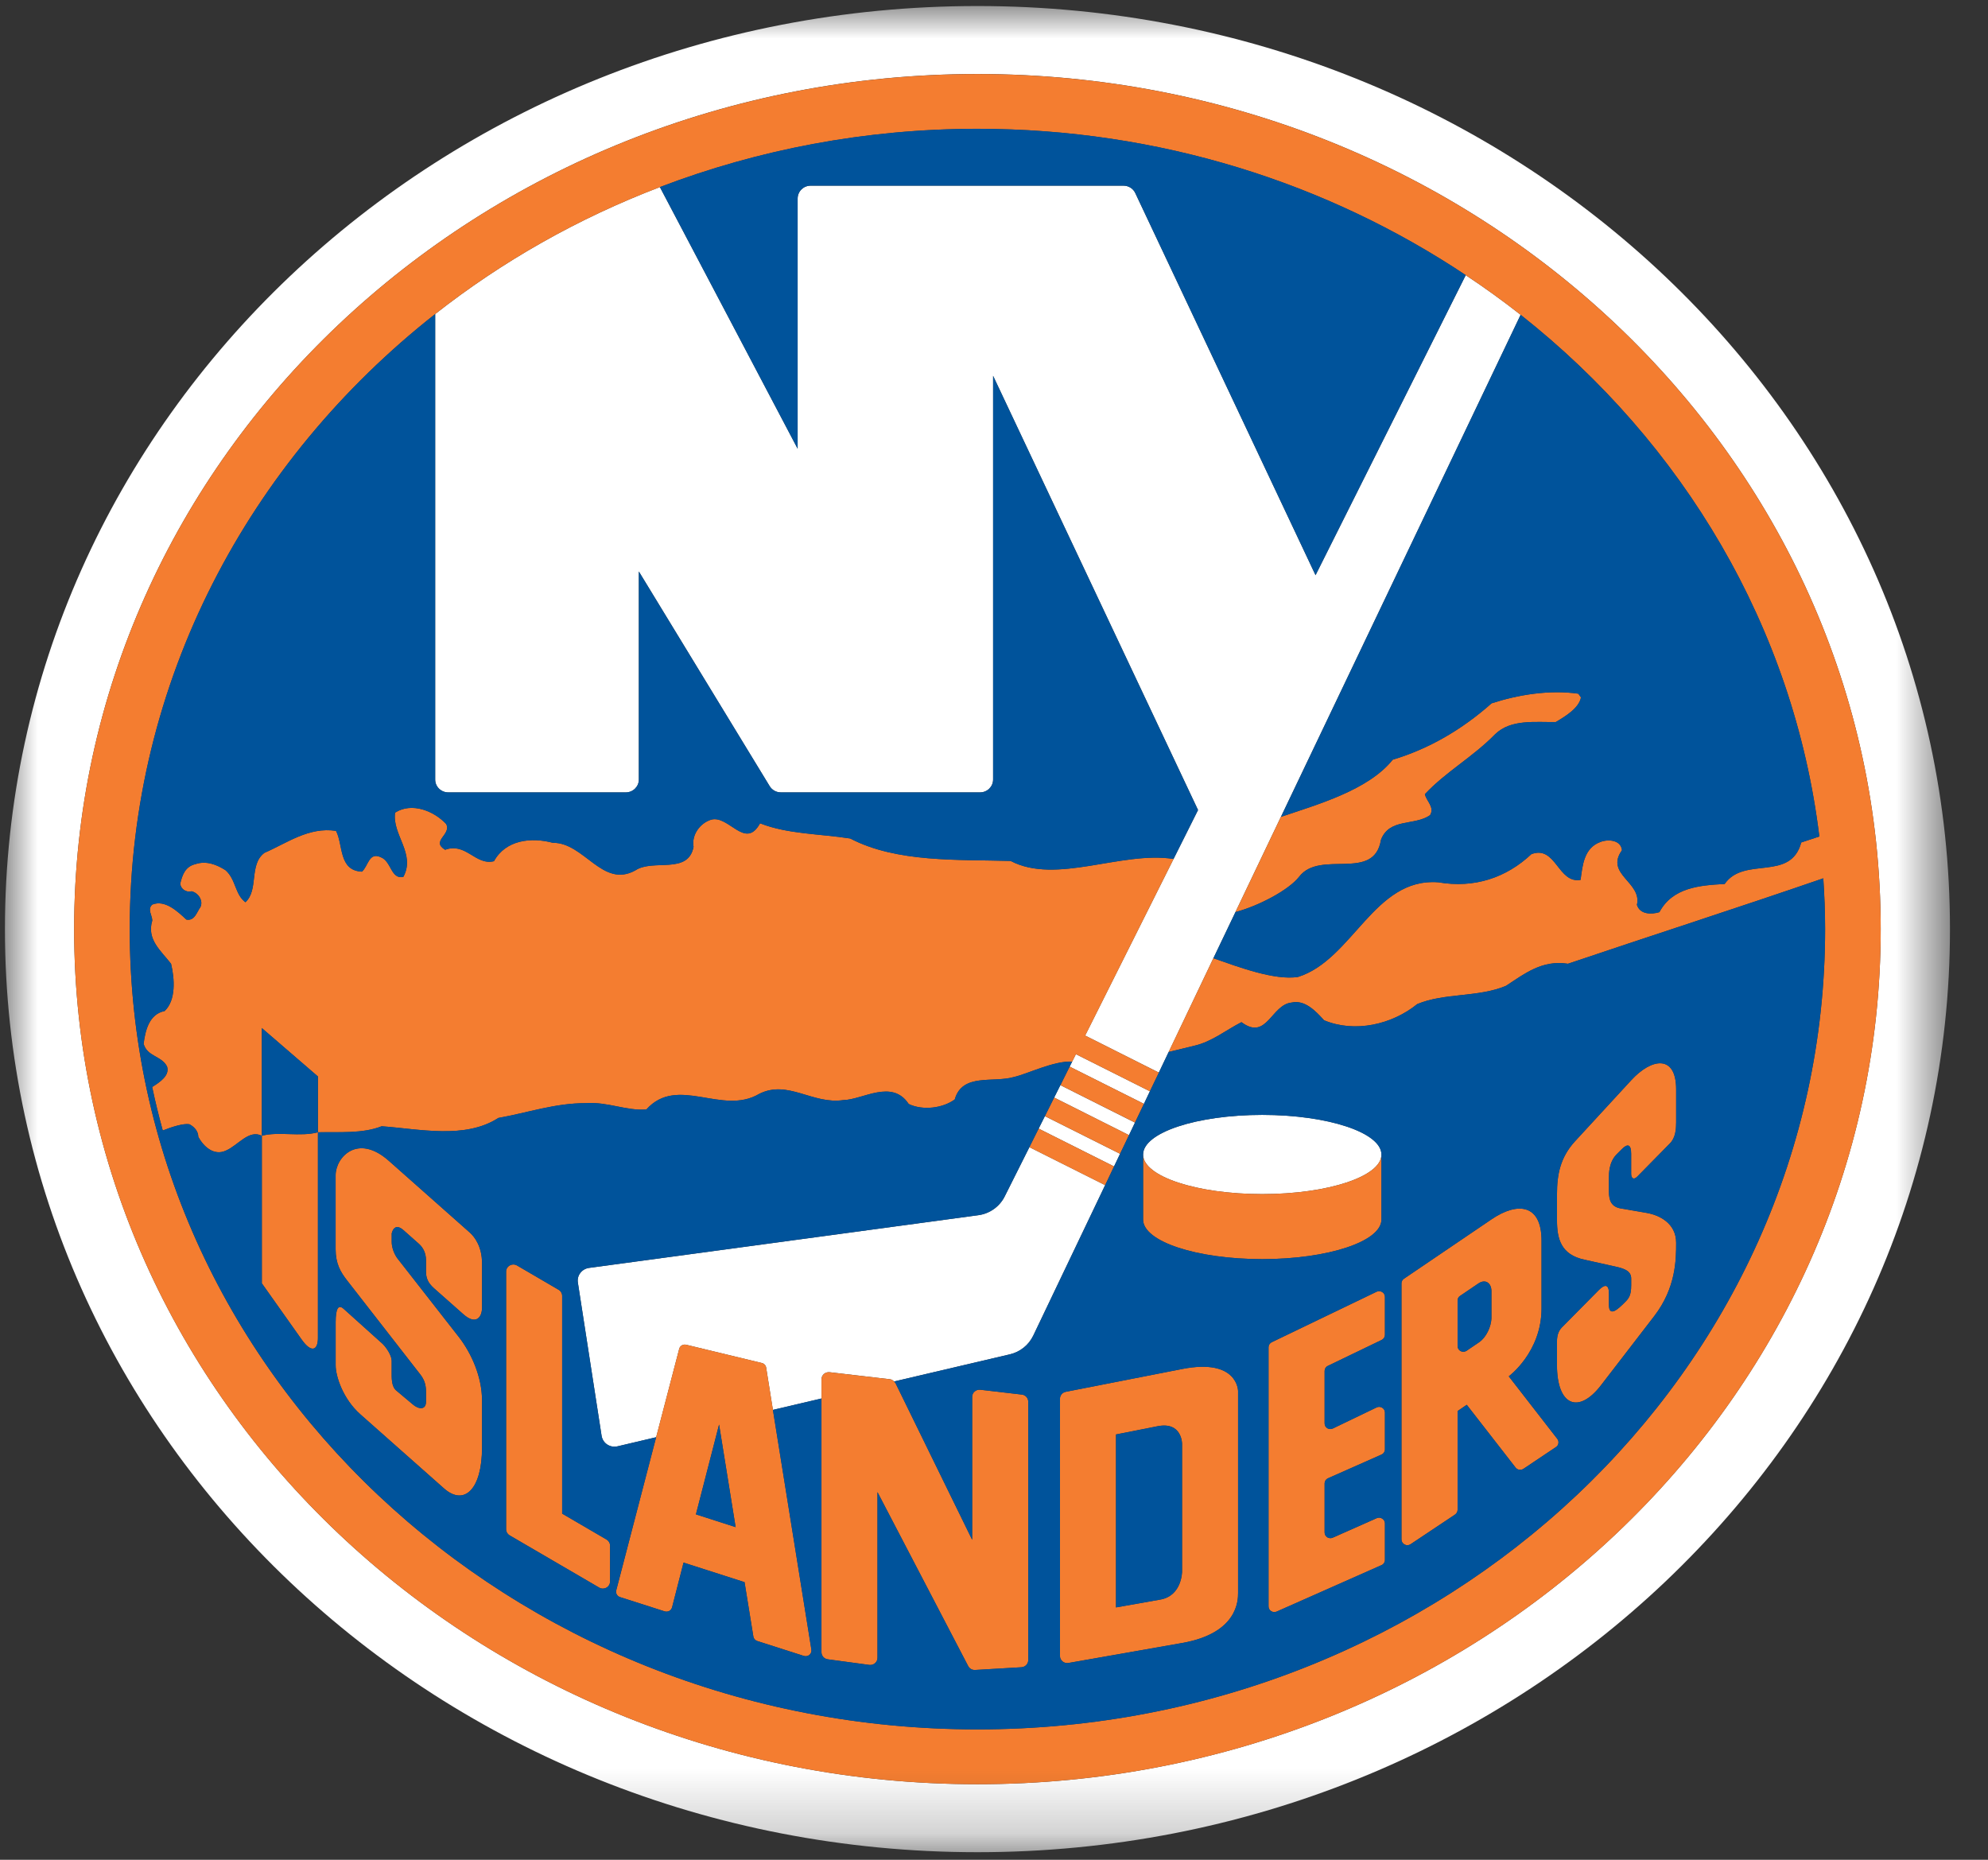 <?xml version="1.0" encoding="UTF-8" standalone="no"?>
<svg width="31px" height="29px" viewBox="0 0 31 29" version="1.1" xmlns="http://www.w3.org/2000/svg" xmlns:xlink="http://www.w3.org/1999/xlink">
    <rect x="0" y="0" width="31" height="29" fill="#333333" stroke="none"/>
    <!-- Generator: Sketch 40.3 (33839) - http://www.bohemiancoding.com/sketch -->
    <title>islanders</title>
    <desc>Created with Sketch.</desc>
    <defs>
        <rect id="path-1" x="0" y="0" width="30.33" height="28.787"></rect>
        <rect id="path-3" x="0" y="0" width="30.33" height="28.787"></rect>
        <rect id="path-5" x="0" y="0" width="30.33" height="28.787"></rect>
        <rect id="path-7" x="0" y="0" width="30.33" height="28.787"></rect>
        <rect id="path-9" x="0" y="0" width="30.33" height="28.787"></rect>
        <rect id="path-11" x="0" y="0" width="30.33" height="28.787"></rect>
        <rect id="path-13" x="0" y="0" width="30.33" height="28.787"></rect>
        <rect id="path-15" x="0" y="0" width="30.33" height="28.787"></rect>
        <rect id="path-17" x="0" y="0" width="30.33" height="28.787"></rect>
        <rect id="path-19" x="0" y="0" width="30.33" height="28.787"></rect>
        <rect id="path-21" x="0" y="0" width="30.33" height="28.787"></rect>
        <rect id="path-23" x="0" y="0" width="30.33" height="28.787"></rect>
        <rect id="path-25" x="0" y="0" width="30.33" height="28.787"></rect>
        <rect id="path-27" x="0" y="0" width="30.33" height="28.787"></rect>
        <rect id="path-29" x="0" y="0" width="30.33" height="28.787"></rect>
        <rect id="path-31" x="0" y="0" width="30.33" height="28.787"></rect>
        <rect id="path-33" x="0" y="0" width="30.33" height="28.787"></rect>
        <rect id="path-35" x="0" y="0" width="30.33" height="28.787"></rect>
        <rect id="path-37" x="0" y="0" width="30.33" height="28.787"></rect>
        <rect id="path-39" x="0" y="0" width="30.33" height="28.787"></rect>
        <rect id="path-41" x="0" y="0" width="30.33" height="28.787"></rect>
        <rect id="path-43" x="0" y="0" width="30.33" height="28.787"></rect>
        <rect id="path-45" x="0" y="0" width="30.33" height="28.787"></rect>
        <rect id="path-47" x="0" y="0" width="30.33" height="28.787"></rect>
        <rect id="path-49" x="0" y="0" width="30.33" height="28.787"></rect>
        <rect id="path-51" x="0" y="0" width="30.33" height="28.787"></rect>
        <rect id="path-53" x="0" y="0" width="30.33" height="28.787"></rect>
        <rect id="path-55" x="0" y="0" width="30.33" height="28.787"></rect>
        <rect id="path-57" x="0" y="0" width="30.33" height="28.787"></rect>
        <rect id="path-59" x="0" y="0" width="30.33" height="28.787"></rect>
    </defs>
    <g id="Page-1" stroke="none" stroke-width="1" fill="none" fill-rule="evenodd">
        <g id="islanders">
            <g id="Page-1">
                <g id="Artboard">
                    <g id="islanders" transform="translate(0, 0.017)">
                        <g id="g236" transform="translate(0.077, 0.077)">
                            <g id="g238">
                                <g id="path246-Clipped">
                                    <g>
                                        <mask id="mask-2" fill="white">
                                            <use xlink:href="#path-1"></use>
                                        </mask>
                                        <g id="path-1"></g>
                                        <path d="M15.165,0 C6.789,0 0,6.445 0,14.394 C0,22.343 6.789,28.788 15.165,28.788 C23.54,28.788 30.33,22.343 30.33,14.394 C30.33,6.445 23.54,0 15.165,0 M15.165,27.728 C7.385,27.728 1.079,21.758 1.079,14.394 C1.079,7.03 7.385,1.06 15.165,1.06 C22.944,1.06 29.25,7.03 29.25,14.394 C29.25,21.758 22.944,27.728 15.165,27.728" id="path246" fill="#FFFFFF" mask="url(#mask-2)"></path>
                                    </g>
                                </g>
                            </g>
                            <g id="g248">
                                <g id="path256-Clipped">
                                    <g>
                                        <mask id="mask-4" fill="white">
                                            <use xlink:href="#path-3"></use>
                                        </mask>
                                        <g id="path-3"></g>
                                        <path d="M15.59,18.562 C15.511,18.721 15.357,18.831 15.178,18.855 L9.107,19.677 C9.054,19.684 9.004,19.713 8.972,19.756 C8.939,19.798 8.926,19.853 8.934,19.905 L9.304,22.295 C9.313,22.35 9.344,22.4 9.392,22.431 C9.439,22.462 9.497,22.472 9.553,22.459 L10.155,22.317 L10.514,20.94 C10.526,20.892 10.574,20.864 10.623,20.875 L11.802,21.16 C11.838,21.167 11.864,21.196 11.87,21.231 L11.975,21.891 L12.733,21.713 L12.733,21.414 C12.733,21.382 12.747,21.352 12.77,21.331 C12.795,21.31 12.827,21.3 12.858,21.303 L13.799,21.413 C13.826,21.415 13.847,21.43 13.865,21.448 L15.671,21.024 C15.832,20.987 15.964,20.88 16.035,20.733 L17.156,18.386 L15.975,17.794 L15.59,18.562 L15.59,18.562 L15.59,18.562 Z" id="path256" fill="#FFFFFF" mask="url(#mask-4)"></path>
                                    </g>
                                </g>
                            </g>
                            <g id="g258">
                                <g id="polygon266-Clipped">
                                    <g>
                                        <mask id="mask-6" fill="white">
                                            <use xlink:href="#path-5"></use>
                                        </mask>
                                        <g id="path-5"></g>
                                        <polygon id="polygon266" fill="#FFFFFF" mask="url(#mask-6)" points="16.216 17.31 16.119 17.505 17.295 18.095 17.389 17.898"></polygon>
                                    </g>
                                </g>
                            </g>
                            <g id="g268">
                                <g id="polygon276-Clipped">
                                    <g>
                                        <mask id="mask-8" fill="white">
                                            <use xlink:href="#path-7"></use>
                                        </mask>
                                        <g id="path-7"></g>
                                        <polygon id="polygon276" fill="#FFFFFF" mask="url(#mask-8)" points="16.642 16.46 16.602 16.538 17.761 17.119 17.854 16.923 16.7 16.344"></polygon>
                                    </g>
                                </g>
                            </g>
                            <g id="g278">
                                <g id="polygon286-Clipped">
                                    <g>
                                        <mask id="mask-10" fill="white">
                                            <use xlink:href="#path-9"></use>
                                        </mask>
                                        <g id="path-9"></g>
                                        <polygon id="polygon286" fill="#FFFFFF" mask="url(#mask-10)" points="16.458 16.827 16.361 17.021 17.528 17.607 17.621 17.411"></polygon>
                                    </g>
                                </g>
                            </g>
                            <g id="g288">
                                <g id="path296-Clipped">
                                    <g>
                                        <mask id="mask-12" fill="white">
                                            <use xlink:href="#path-11"></use>
                                        </mask>
                                        <g id="path-11"></g>
                                        <path d="M20.437,8.875 L17.626,2.917 C17.594,2.846 17.521,2.801 17.442,2.801 L12.564,2.801 C12.451,2.801 12.361,2.891 12.361,3.002 L12.361,6.903 L10.213,2.823 C8.934,3.311 7.754,3.982 6.709,4.803 L6.709,12.062 C6.709,12.172 6.8,12.262 6.912,12.262 L9.682,12.262 C9.794,12.262 9.885,12.172 9.885,12.062 L9.885,8.817 L11.925,12.165 C11.962,12.225 12.028,12.262 12.099,12.262 L15.206,12.262 C15.318,12.262 15.409,12.172 15.409,12.062 L15.409,5.767 L18.605,12.537 L18.223,13.3 L16.844,16.054 L17.993,16.631 L18.147,16.31 L18.844,14.848 L19.188,14.128 L19.897,12.643 L23.635,4.815 C23.359,4.598 23.074,4.392 22.779,4.197 L20.437,8.875 L20.437,8.875 L20.437,8.875 Z" id="path296" fill="#FFFFFF" mask="url(#mask-12)"></path>
                                    </g>
                                </g>
                            </g>
                            <g id="g298">
                                <g id="path306-Clipped">
                                    <g>
                                        <mask id="mask-14" fill="white">
                                            <use xlink:href="#path-13"></use>
                                        </mask>
                                        <g id="path-13"></g>
                                        <path d="M19.606,17.291 C18.58,17.291 17.748,17.568 17.748,17.909 C17.748,18.25 18.58,18.526 19.606,18.526 C20.632,18.526 21.465,18.25 21.465,17.909 C21.465,17.568 20.632,17.291 19.606,17.291" id="path306" fill="#FFFFFF" mask="url(#mask-14)"></path>
                                    </g>
                                </g>
                            </g>
                            <g id="g308">
                                <g id="polygon316-Clipped">
                                    <g>
                                        <mask id="mask-16" fill="white">
                                            <use xlink:href="#path-15"></use>
                                        </mask>
                                        <g id="path-15"></g>
                                        <polygon id="polygon316" fill="#F47D30" mask="url(#mask-16)" points="17.156 18.387 17.295 18.095 16.119 17.505 15.974 17.794"></polygon>
                                    </g>
                                </g>
                            </g>
                            <g id="g318">
                                <g id="path326-Clipped">
                                    <g>
                                        <mask id="mask-18" fill="white">
                                            <use xlink:href="#path-17"></use>
                                        </mask>
                                        <g id="path-17"></g>
                                        <path d="M10.002,17.207 C10.49,16.664 11.182,17.307 11.762,16.963 C12.21,16.737 12.593,17.132 13.074,17.06 C13.376,17.055 13.832,16.726 14.093,17.121 C14.314,17.226 14.624,17.187 14.811,17.05 C14.928,16.634 15.413,16.795 15.734,16.7 C15.945,16.653 16.359,16.444 16.642,16.46 L16.7,16.344 L17.854,16.923 L17.994,16.632 L16.845,16.054 L18.223,13.3 C17.407,13.173 16.395,13.704 15.683,13.331 C14.863,13.307 13.908,13.36 13.181,12.981 C12.709,12.907 12.204,12.914 11.775,12.744 C11.545,13.168 11.285,12.606 11.01,12.688 C10.843,12.74 10.705,12.919 10.738,13.111 C10.653,13.55 10.11,13.293 9.831,13.478 C9.318,13.764 9.034,13.042 8.544,13.048 C8.21,12.959 7.811,12.999 7.626,13.335 C7.338,13.406 7.19,13.037 6.864,13.157 C6.637,13.019 6.965,12.923 6.881,12.756 C6.695,12.555 6.347,12.409 6.084,12.578 C6.035,12.922 6.41,13.219 6.212,13.58 C6.017,13.62 6.028,13.34 5.863,13.274 C5.675,13.185 5.667,13.411 5.567,13.498 C5.201,13.481 5.277,13.08 5.163,12.862 C4.737,12.797 4.397,13.053 4.046,13.205 C3.801,13.389 3.962,13.782 3.75,13.975 C3.586,13.854 3.603,13.621 3.441,13.476 C3.304,13.388 3.139,13.323 2.969,13.381 C2.812,13.419 2.767,13.547 2.734,13.682 C2.738,13.763 2.82,13.827 2.91,13.804 C3.016,13.828 3.097,13.95 3.048,14.052 C2.993,14.125 2.959,14.272 2.829,14.245 C2.69,14.115 2.495,13.932 2.298,14.011 C2.215,14.083 2.298,14.18 2.298,14.26 C2.208,14.556 2.429,14.726 2.591,14.935 C2.646,15.166 2.67,15.503 2.49,15.672 C2.247,15.719 2.187,15.982 2.163,16.184 C2.221,16.385 2.446,16.37 2.528,16.537 C2.573,16.675 2.42,16.779 2.296,16.856 C2.344,17.084 2.399,17.309 2.461,17.534 C2.609,17.476 2.779,17.422 2.876,17.437 C2.957,17.478 3.015,17.551 3.015,17.631 C3.094,17.783 3.259,17.935 3.446,17.848 C3.633,17.768 3.804,17.513 4.006,17.617 L4.006,15.937 L4.881,16.692 L4.881,17.562 C5.205,17.555 5.575,17.587 5.875,17.468 C6.469,17.512 7.178,17.673 7.694,17.339 C8.151,17.258 8.573,17.107 9.064,17.108 C9.399,17.085 9.691,17.23 10.002,17.207" id="path326" fill="#F47D30" mask="url(#mask-18)"></path>
                                    </g>
                                </g>
                            </g>
                            <g id="g328">
                                <g id="path336-Clipped">
                                    <g>
                                        <mask id="mask-20" fill="white">
                                            <use xlink:href="#path-19"></use>
                                        </mask>
                                        <g id="path-19"></g>
                                        <path d="M20.182,13.576 C20.51,13.15 21.35,13.661 21.457,13.002 C21.588,12.659 21.979,12.787 22.223,12.617 C22.297,12.49 22.167,12.402 22.142,12.29 C22.462,11.946 22.894,11.707 23.237,11.356 C23.483,11.116 23.866,11.171 24.184,11.165 C24.331,11.077 24.545,10.949 24.576,10.781 L24.535,10.723 C24.086,10.659 23.6,10.738 23.182,10.873 C22.715,11.288 22.2,11.584 21.641,11.752 C21.26,12.228 20.465,12.451 19.897,12.644 L19.188,14.128 C19.547,14.034 20.023,13.783 20.182,13.576" id="path336" fill="#F47D30" mask="url(#mask-20)"></path>
                                    </g>
                                </g>
                            </g>
                            <g id="g338">
                                <g id="polygon346-Clipped">
                                    <g>
                                        <mask id="mask-22" fill="white">
                                            <use xlink:href="#path-21"></use>
                                        </mask>
                                        <g id="path-21"></g>
                                        <polygon id="polygon346" fill="#F47D30" mask="url(#mask-22)" points="17.621 17.41 17.761 17.119 16.602 16.538 16.459 16.827"></polygon>
                                    </g>
                                </g>
                            </g>
                            <g id="g348">
                                <g id="polygon356-Clipped">
                                    <g>
                                        <mask id="mask-24" fill="white">
                                            <use xlink:href="#path-23"></use>
                                        </mask>
                                        <g id="path-23"></g>
                                        <polygon id="polygon356" fill="#F47D30" mask="url(#mask-24)" points="16.361 17.021 16.216 17.31 17.389 17.898 17.528 17.607"></polygon>
                                    </g>
                                </g>
                            </g>
                            <g id="g358">
                                <g id="path366-Clipped">
                                    <g>
                                        <mask id="mask-26" fill="white">
                                            <use xlink:href="#path-25"></use>
                                        </mask>
                                        <g id="path-25"></g>
                                        <path d="M15.165,1.061 C7.385,1.061 1.079,7.03 1.079,14.395 C1.079,21.758 7.385,27.728 15.165,27.728 C22.944,27.728 29.25,21.758 29.25,14.395 C29.25,7.03 22.944,1.061 15.165,1.061 M15.165,26.873 C7.864,26.873 1.946,21.287 1.946,14.395 C1.946,10.538 3.799,7.092 6.709,4.803 C7.753,3.982 8.934,3.312 10.214,2.823 C11.743,2.24 13.414,1.915 15.165,1.915 C18.001,1.915 20.626,2.761 22.779,4.196 C23.074,4.392 23.359,4.598 23.635,4.815 C26.168,6.814 27.894,9.69 28.293,12.95 L28.011,13.043 C27.844,13.66 27.122,13.251 26.816,13.69 C26.428,13.711 26.004,13.745 25.799,14.13 C25.675,14.167 25.497,14.167 25.449,14.016 C25.532,13.662 24.945,13.54 25.216,13.164 C25.199,13.004 25.002,12.988 24.879,13.035 C24.621,13.129 24.6,13.403 24.57,13.626 C24.216,13.69 24.187,13.081 23.803,13.225 C23.411,13.593 22.914,13.761 22.35,13.664 C21.35,13.588 21.019,14.87 20.164,15.14 C19.796,15.196 19.244,14.988 18.844,14.848 L18.146,16.31 L18.553,16.211 C18.824,16.147 19.038,15.97 19.282,15.845 C19.678,16.141 19.745,15.571 20.065,15.539 C20.269,15.493 20.439,15.67 20.569,15.815 C21.05,16.016 21.63,15.882 22.023,15.563 C22.444,15.386 22.981,15.46 23.408,15.278 C23.693,15.092 23.97,14.87 24.373,14.934 C25.569,14.529 27.114,14.03 28.355,13.602 C28.373,13.864 28.383,14.128 28.383,14.394 C28.383,21.287 22.466,26.873 15.165,26.873" id="path366" fill="#F47D30" mask="url(#mask-26)"></path>
                                    </g>
                                </g>
                            </g>
                            <g id="g368">
                                <g id="path376-Clipped">
                                    <g>
                                        <mask id="mask-28" fill="white">
                                            <use xlink:href="#path-27"></use>
                                        </mask>
                                        <g id="path-27"></g>
                                        <path d="M7.248,19.125 L5.986,18.007 C5.498,17.574 5.157,17.954 5.157,18.232 L5.157,19.387 C5.157,19.609 5.232,19.74 5.334,19.871 L6.477,21.338 C6.541,21.42 6.566,21.502 6.566,21.602 L6.566,21.765 C6.566,21.896 6.448,21.884 6.357,21.803 L6.11,21.596 C6.022,21.529 6.031,21.391 6.031,21.272 L6.031,21.124 C6.031,21.044 5.945,20.902 5.858,20.833 L5.287,20.32 C5.201,20.237 5.157,20.306 5.157,20.525 L5.157,21.195 C5.157,21.37 5.274,21.722 5.54,21.959 L6.848,23.116 C7.165,23.395 7.439,23.125 7.439,22.48 L7.439,21.742 C7.439,21.376 7.273,21.006 7.079,20.756 L6.117,19.524 C6.117,19.524 6.031,19.412 6.031,19.268 L6.031,19.14 C6.031,19.14 6.065,18.955 6.215,19.089 L6.46,19.306 C6.524,19.364 6.566,19.451 6.566,19.555 L6.566,19.729 C6.566,19.83 6.592,19.906 6.689,19.993 L7.149,20.4 C7.344,20.572 7.439,20.448 7.439,20.298 L7.439,19.603 C7.439,19.348 7.327,19.195 7.248,19.125" id="path376" fill="#F47D30" mask="url(#mask-28)"></path>
                                    </g>
                                </g>
                            </g>
                            <g id="g378">
                                <g id="path386-Clipped">
                                    <g>
                                        <mask id="mask-30" fill="white">
                                            <use xlink:href="#path-29"></use>
                                        </mask>
                                        <g id="path-29"></g>
                                        <path d="M9.381,23.912 L8.689,23.509 L8.689,20.113 C8.689,20.074 8.668,20.037 8.633,20.018 L7.985,19.639 C7.95,19.619 7.907,19.618 7.872,19.639 C7.837,19.658 7.815,19.695 7.815,19.734 L7.815,23.752 C7.815,23.791 7.835,23.827 7.87,23.847 L9.266,24.662 C9.301,24.682 9.344,24.682 9.379,24.663 C9.415,24.643 9.436,24.606 9.436,24.567 L9.436,24.007 C9.436,23.968 9.415,23.933 9.381,23.912" id="path386" fill="#F47D30" mask="url(#mask-30)"></path>
                                    </g>
                                </g>
                            </g>
                            <g id="g388">
                                <g id="path396-Clipped">
                                    <g>
                                        <mask id="mask-32" fill="white">
                                            <use xlink:href="#path-31"></use>
                                        </mask>
                                        <g id="path-31"></g>
                                        <path d="M11.976,21.891 L11.87,21.231 C11.864,21.196 11.838,21.168 11.802,21.159 L10.623,20.875 C10.574,20.864 10.526,20.892 10.514,20.939 L10.154,22.317 L9.533,24.704 C9.52,24.749 9.546,24.796 9.593,24.811 L10.287,25.032 C10.311,25.039 10.337,25.037 10.359,25.026 C10.381,25.014 10.396,24.994 10.403,24.97 L10.582,24.272 L11.533,24.577 L11.671,25.425 C11.675,25.457 11.699,25.484 11.732,25.495 L12.458,25.727 C12.488,25.737 12.521,25.731 12.545,25.711 C12.569,25.69 12.58,25.66 12.576,25.63 L11.976,21.891 L11.976,21.891 L11.976,21.891 Z M10.775,23.52 L11.136,22.119 L11.394,23.719 L10.775,23.52 L10.775,23.52 L10.775,23.52 Z" id="path396" fill="#F47D30" mask="url(#mask-32)"></path>
                                    </g>
                                </g>
                            </g>
                            <g id="g398">
                                <g id="path406-Clipped">
                                    <g>
                                        <mask id="mask-34" fill="white">
                                            <use xlink:href="#path-33"></use>
                                        </mask>
                                        <g id="path-33"></g>
                                        <path d="M15.857,21.652 L15.209,21.577 C15.176,21.573 15.145,21.584 15.121,21.604 C15.096,21.625 15.082,21.655 15.082,21.687 L15.082,23.916 L13.888,21.475 C13.882,21.464 13.873,21.457 13.865,21.448 C13.847,21.43 13.826,21.415 13.799,21.413 L12.859,21.304 C12.827,21.3 12.794,21.31 12.771,21.331 C12.747,21.352 12.733,21.383 12.733,21.414 L12.733,21.713 L12.733,25.67 C12.733,25.725 12.774,25.773 12.83,25.78 L13.479,25.867 C13.511,25.872 13.544,25.862 13.568,25.841 C13.592,25.82 13.606,25.79 13.606,25.757 L13.606,23.173 L15.021,25.886 C15.041,25.925 15.083,25.949 15.127,25.947 L15.85,25.904 C15.91,25.901 15.957,25.851 15.957,25.794 L15.957,21.763 C15.957,21.706 15.914,21.658 15.857,21.652" id="path406" fill="#F47D30" mask="url(#mask-34)"></path>
                                    </g>
                                </g>
                            </g>
                            <g id="g408">
                                <g id="path416-Clipped">
                                    <g>
                                        <mask id="mask-36" fill="white">
                                            <use xlink:href="#path-35"></use>
                                        </mask>
                                        <g id="path-35"></g>
                                        <path d="M18.356,21.253 L16.542,21.609 C16.489,21.619 16.451,21.665 16.451,21.718 L16.451,25.729 C16.451,25.761 16.467,25.792 16.492,25.813 C16.518,25.835 16.552,25.843 16.584,25.837 L18.356,25.526 C19.229,25.373 19.229,24.856 19.229,24.745 L19.229,21.598 C19.229,21.597 19.229,21.082 18.356,21.253 L18.356,21.253 L18.356,21.253 Z M18.356,24.412 C18.356,24.412 18.356,24.79 18.015,24.849 L17.325,24.971 L17.325,22.274 L17.975,22.145 C18.356,22.071 18.356,22.419 18.356,22.419 L18.356,24.412 L18.356,24.412 L18.356,24.412 Z" id="path416" fill="#F47D30" mask="url(#mask-36)"></path>
                                    </g>
                                </g>
                            </g>
                            <g id="g418">
                                <g id="path426-Clipped">
                                    <g>
                                        <mask id="mask-38" fill="white">
                                            <use xlink:href="#path-37"></use>
                                        </mask>
                                        <g id="path-37"></g>
                                        <path d="M21.476,20.053 C21.45,20.037 21.417,20.035 21.389,20.048 L19.754,20.836 C19.723,20.85 19.704,20.882 19.704,20.915 L19.704,24.955 C19.704,24.985 19.72,25.014 19.745,25.029 C19.771,25.046 19.803,25.047 19.831,25.036 L21.466,24.312 C21.498,24.298 21.519,24.266 21.519,24.231 L21.519,23.66 C21.519,23.63 21.503,23.603 21.477,23.587 C21.451,23.569 21.42,23.567 21.392,23.579 L20.705,23.884 C20.677,23.896 20.645,23.893 20.619,23.877 C20.594,23.861 20.578,23.832 20.578,23.803 L20.578,23.039 C20.578,23.002 20.599,22.972 20.63,22.958 L21.466,22.587 C21.498,22.573 21.519,22.542 21.519,22.507 L21.519,21.932 C21.519,21.901 21.503,21.873 21.476,21.857 C21.45,21.841 21.417,21.839 21.388,21.853 L20.707,22.181 C20.68,22.194 20.647,22.192 20.62,22.177 C20.593,22.16 20.578,22.132 20.578,22.101 L20.578,21.284 C20.578,21.251 20.597,21.219 20.628,21.205 L21.468,20.8 C21.499,20.785 21.519,20.754 21.519,20.72 L21.519,20.128 C21.519,20.098 21.503,20.069 21.476,20.053" id="path426" fill="#F47D30" mask="url(#mask-38)"></path>
                                    </g>
                                </g>
                            </g>
                            <g id="g428">
                                <g id="path436-Clipped">
                                    <g>
                                        <mask id="mask-40" fill="white">
                                            <use xlink:href="#path-39"></use>
                                        </mask>
                                        <g id="path-39"></g>
                                        <path d="M23.45,21.368 C23.45,21.368 23.961,20.992 23.961,20.309 L23.961,19.251 C23.961,18.689 23.596,18.637 23.18,18.92 L21.816,19.845 C21.792,19.861 21.777,19.888 21.777,19.918 L21.777,23.912 C21.777,23.945 21.796,23.974 21.826,23.99 C21.856,24.006 21.891,24.005 21.919,23.985 L22.613,23.522 C22.637,23.505 22.652,23.478 22.652,23.449 L22.652,21.908 L22.795,21.811 L23.556,22.79 C23.585,22.828 23.638,22.836 23.679,22.81 L24.186,22.47 C24.207,22.457 24.221,22.435 24.224,22.412 C24.228,22.387 24.222,22.362 24.207,22.343 L23.45,21.368 L23.45,21.368 L23.45,21.368 Z M23.18,20.45 C23.18,20.596 23.094,20.764 22.989,20.835 L22.793,20.969 C22.765,20.987 22.73,20.99 22.7,20.975 C22.67,20.959 22.652,20.929 22.652,20.895 L22.652,20.185 C22.652,20.156 22.666,20.129 22.691,20.113 L22.976,19.92 C23.089,19.843 23.18,19.917 23.18,20.037 L23.18,20.45 L23.18,20.45 L23.18,20.45 L23.18,20.45 Z" id="path436" fill="#F47D30" mask="url(#mask-40)"></path>
                                    </g>
                                </g>
                            </g>
                            <g id="g438">
                                <g id="path446-Clipped">
                                    <g>
                                        <mask id="mask-42" fill="white">
                                            <use xlink:href="#path-41"></use>
                                        </mask>
                                        <g id="path-41"></g>
                                        <path d="M25.359,16.751 L24.479,17.707 C24.253,17.956 24.202,18.221 24.202,18.526 L24.202,18.933 C24.202,19.218 24.26,19.473 24.636,19.55 L25.117,19.657 C25.272,19.691 25.359,19.733 25.359,19.844 L25.359,19.947 C25.359,20.114 25.319,20.156 25.247,20.227 C25.176,20.296 25.012,20.463 25.012,20.254 L25.012,20.077 C25.012,19.929 24.948,19.929 24.853,20.023 L24.298,20.585 C24.232,20.645 24.201,20.714 24.201,20.829 L24.201,21.188 C24.201,21.832 24.54,21.957 24.885,21.51 L25.718,20.429 C26.06,19.985 26.06,19.54 26.06,19.285 C26.06,18.978 25.794,18.853 25.601,18.82 L25.195,18.75 C25.05,18.724 25.012,18.626 25.012,18.489 L25.012,18.27 C25.012,18.204 25.012,18.03 25.13,17.908 L25.212,17.826 C25.297,17.74 25.358,17.74 25.358,17.896 L25.358,18.21 C25.358,18.275 25.395,18.313 25.454,18.253 L25.963,17.735 C26.05,17.648 26.06,17.511 26.06,17.418 L26.06,16.893 C26.06,16.349 25.68,16.401 25.359,16.751" id="path446" fill="#F47D30" mask="url(#mask-42)"></path>
                                    </g>
                                </g>
                            </g>
                            <g id="g448">
                                <g id="path456-Clipped">
                                    <g>
                                        <mask id="mask-44" fill="white">
                                            <use xlink:href="#path-43"></use>
                                        </mask>
                                        <g id="path-43"></g>
                                        <path d="M4.006,17.616 L4.006,19.917 L4.626,20.793 C4.781,21.012 4.881,20.959 4.881,20.77 L4.881,17.562 C4.601,17.636 4.273,17.546 4.006,17.616" id="path456" fill="#F47D30" mask="url(#mask-44)"></path>
                                    </g>
                                </g>
                            </g>
                            <g id="g458">
                                <g id="path466-Clipped">
                                    <g>
                                        <mask id="mask-46" fill="white">
                                            <use xlink:href="#path-45"></use>
                                        </mask>
                                        <g id="path-45"></g>
                                        <path d="M21.465,18.923 L21.465,17.909 C21.465,18.25 20.632,18.526 19.606,18.526 C18.58,18.526 17.748,18.25 17.748,17.909 L17.748,18.923 C17.748,19.264 18.58,19.54 19.606,19.54 C20.632,19.54 21.465,19.264 21.465,18.923" id="path466" fill="#F47D30" mask="url(#mask-46)"></path>
                                    </g>
                                </g>
                            </g>
                            <g id="g488">
                                <g id="path496-Clipped">
                                    <g>
                                        <mask id="mask-48" fill="white">
                                            <use xlink:href="#path-47"></use>
                                        </mask>
                                        <g id="path-47"></g>
                                        <path d="M4.88,17.562 L4.88,16.691 L4.006,15.937 L4.006,17.616 C4.273,17.546 4.602,17.636 4.88,17.562" id="path496" fill="#00539B" mask="url(#mask-48)"></path>
                                    </g>
                                </g>
                            </g>
                            <g id="g498">
                                <g id="path506-Clipped">
                                    <g>
                                        <mask id="mask-50" fill="white">
                                            <use xlink:href="#path-49"></use>
                                        </mask>
                                        <g id="path-49"></g>
                                        <path d="M28.354,13.602 C27.113,14.031 25.569,14.53 24.373,14.934 C23.969,14.87 23.693,15.092 23.407,15.278 C22.981,15.46 22.443,15.386 22.023,15.563 C21.63,15.882 21.049,16.016 20.569,15.815 C20.439,15.67 20.268,15.493 20.065,15.539 C19.744,15.571 19.678,16.142 19.282,15.845 C19.037,15.97 18.824,16.147 18.553,16.211 L18.146,16.31 L17.994,16.632 L17.854,16.923 L17.761,17.119 L17.622,17.411 L17.528,17.607 L17.388,17.899 L17.295,18.094 L17.156,18.387 L16.035,20.733 C15.964,20.88 15.83,20.987 15.671,21.025 L13.864,21.448 C13.873,21.457 13.882,21.464 13.887,21.474 L15.083,23.917 L15.083,21.687 C15.083,21.656 15.096,21.625 15.121,21.604 C15.145,21.583 15.177,21.573 15.208,21.576 L15.857,21.652 C15.914,21.658 15.957,21.706 15.957,21.762 L15.957,25.793 C15.957,25.852 15.91,25.901 15.85,25.904 L15.127,25.946 C15.083,25.949 15.041,25.925 15.02,25.886 L13.606,23.173 L13.606,25.757 C13.606,25.789 13.592,25.82 13.567,25.841 C13.543,25.862 13.51,25.872 13.478,25.868 L12.83,25.78 C12.774,25.772 12.732,25.725 12.732,25.67 L12.732,21.713 L11.975,21.891 L12.575,25.63 C12.58,25.66 12.569,25.691 12.545,25.711 C12.52,25.731 12.487,25.737 12.458,25.728 L11.731,25.495 C11.699,25.485 11.675,25.457 11.67,25.425 L11.533,24.577 L10.582,24.272 L10.403,24.97 C10.396,24.993 10.381,25.014 10.359,25.026 C10.337,25.037 10.311,25.04 10.287,25.033 L9.592,24.81 C9.547,24.796 9.521,24.75 9.532,24.704 L10.155,22.317 L9.552,22.459 C9.497,22.472 9.438,22.462 9.392,22.431 C9.344,22.4 9.313,22.35 9.304,22.295 L8.934,19.905 C8.926,19.853 8.939,19.798 8.972,19.756 C9.004,19.713 9.053,19.685 9.107,19.677 L15.178,18.855 C15.357,18.831 15.51,18.721 15.59,18.562 L15.975,17.794 L16.119,17.505 L16.217,17.311 L16.361,17.021 L16.458,16.827 L16.603,16.538 L16.641,16.461 C16.359,16.444 15.944,16.653 15.734,16.7 C15.413,16.795 14.927,16.634 14.811,17.05 C14.623,17.187 14.314,17.226 14.093,17.121 C13.832,16.726 13.376,17.055 13.074,17.06 C12.593,17.132 12.21,16.738 11.762,16.963 C11.182,17.307 10.489,16.664 10.001,17.206 C9.69,17.23 9.398,17.085 9.064,17.107 C8.574,17.106 8.151,17.258 7.694,17.338 C7.178,17.673 6.469,17.511 5.874,17.468 C5.575,17.587 5.205,17.554 4.88,17.562 L4.88,20.77 C4.88,20.96 4.781,21.012 4.626,20.792 L4.006,19.917 L4.006,17.617 C3.804,17.514 3.634,17.768 3.446,17.847 C3.259,17.935 3.094,17.783 3.015,17.631 C3.015,17.55 2.958,17.479 2.876,17.436 C2.778,17.422 2.609,17.477 2.461,17.534 C2.399,17.309 2.344,17.084 2.296,16.856 C2.42,16.779 2.572,16.675 2.528,16.537 C2.445,16.369 2.22,16.385 2.162,16.183 C2.187,15.982 2.247,15.719 2.489,15.671 C2.67,15.504 2.646,15.167 2.59,14.934 C2.428,14.725 2.208,14.556 2.297,14.26 C2.297,14.181 2.215,14.084 2.298,14.011 C2.494,13.932 2.69,14.115 2.828,14.245 C2.959,14.271 2.993,14.125 3.047,14.053 C3.097,13.95 3.015,13.829 2.91,13.804 C2.821,13.827 2.737,13.763 2.734,13.683 C2.766,13.548 2.812,13.419 2.969,13.381 C3.138,13.323 3.303,13.388 3.441,13.477 C3.603,13.621 3.586,13.854 3.75,13.975 C3.961,13.783 3.801,13.389 4.046,13.205 C4.396,13.054 4.737,12.797 5.162,12.862 C5.277,13.08 5.2,13.482 5.567,13.498 C5.667,13.41 5.675,13.185 5.863,13.274 C6.028,13.34 6.017,13.62 6.212,13.58 C6.409,13.22 6.035,12.922 6.083,12.578 C6.346,12.409 6.694,12.555 6.881,12.756 C6.965,12.923 6.637,13.019 6.864,13.157 C7.19,13.037 7.337,13.407 7.625,13.335 C7.811,12.999 8.21,12.959 8.543,13.048 C9.034,13.042 9.318,13.765 9.83,13.478 C10.11,13.294 10.653,13.55 10.738,13.111 C10.705,12.919 10.844,12.741 11.009,12.689 C11.285,12.606 11.544,13.168 11.775,12.744 C12.203,12.914 12.71,12.907 13.181,12.981 C13.907,13.36 14.862,13.307 15.682,13.331 C16.394,13.704 17.407,13.172 18.223,13.3 L18.604,12.537 L15.409,5.766 L15.409,12.062 C15.409,12.172 15.318,12.262 15.206,12.262 L12.099,12.262 C12.027,12.262 11.961,12.225 11.925,12.165 L9.885,8.818 L9.885,12.062 C9.885,12.172 9.794,12.262 9.682,12.262 L6.913,12.262 C6.8,12.262 6.709,12.172 6.709,12.062 L6.709,4.803 C3.799,7.092 1.946,10.538 1.946,14.394 C1.946,21.286 7.864,26.873 15.165,26.873 C22.465,26.873 28.383,21.286 28.383,14.394 C28.383,14.128 28.371,13.864 28.354,13.602 L28.354,13.602 L28.354,13.602 Z M7.44,20.298 C7.44,20.448 7.344,20.573 7.149,20.4 L6.689,19.993 C6.592,19.906 6.565,19.829 6.565,19.729 L6.565,19.555 C6.565,19.45 6.523,19.364 6.46,19.305 L6.215,19.088 C6.064,18.955 6.031,19.14 6.031,19.14 L6.031,19.267 C6.031,19.412 6.117,19.525 6.117,19.525 L7.079,20.755 C7.274,21.006 7.44,21.376 7.44,21.742 L7.44,22.48 C7.44,23.124 7.165,23.395 6.847,23.117 L5.541,21.958 C5.273,21.721 5.157,21.37 5.157,21.194 L5.157,20.525 C5.157,20.306 5.2,20.238 5.287,20.32 L5.857,20.833 C5.944,20.902 6.03,21.044 6.03,21.124 L6.03,21.272 C6.03,21.392 6.022,21.529 6.11,21.595 L6.357,21.803 C6.448,21.884 6.565,21.896 6.565,21.764 L6.565,21.602 C6.565,21.503 6.541,21.421 6.476,21.338 L5.334,19.87 C5.232,19.74 5.156,19.609 5.156,19.387 L5.156,18.232 C5.156,17.954 5.497,17.574 5.986,18.007 L7.248,19.125 C7.327,19.195 7.44,19.348 7.44,19.603 L7.44,20.298 L7.44,20.298 L7.44,20.298 Z M9.436,24.566 C9.436,24.607 9.415,24.643 9.379,24.663 C9.344,24.683 9.3,24.683 9.266,24.661 L7.87,23.848 C7.836,23.827 7.815,23.791 7.815,23.752 L7.815,19.735 C7.815,19.694 7.836,19.658 7.871,19.638 C7.907,19.619 7.95,19.619 7.985,19.639 L8.633,20.017 C8.668,20.038 8.689,20.074 8.689,20.113 L8.689,23.508 L9.381,23.913 C9.415,23.932 9.436,23.969 9.436,24.008 L9.436,24.566 L9.436,24.566 L9.436,24.566 L9.436,24.566 Z M19.229,24.745 C19.229,24.855 19.229,25.373 18.355,25.526 L16.583,25.838 C16.551,25.843 16.518,25.835 16.492,25.814 C16.466,25.792 16.452,25.761 16.452,25.728 L16.452,21.718 C16.452,21.664 16.489,21.619 16.542,21.609 L18.355,21.254 C19.229,21.082 19.229,21.598 19.229,21.598 L19.229,24.745 L19.229,24.745 L19.229,24.745 Z M17.748,18.923 L17.748,17.909 C17.748,17.568 18.58,17.291 19.606,17.291 C20.632,17.291 21.464,17.568 21.464,17.909 L21.464,18.923 C21.464,19.265 20.632,19.54 19.606,19.54 C18.58,19.54 17.748,19.265 17.748,18.923 L17.748,18.923 L17.748,18.923 Z M21.519,20.721 C21.519,20.754 21.499,20.785 21.468,20.8 L20.628,21.205 C20.597,21.219 20.579,21.25 20.579,21.285 L20.579,22.1 C20.579,22.132 20.594,22.16 20.62,22.177 C20.647,22.193 20.68,22.195 20.708,22.18 L21.389,21.853 C21.417,21.839 21.45,21.84 21.476,21.857 C21.503,21.874 21.519,21.902 21.519,21.932 L21.519,22.507 C21.519,22.541 21.499,22.573 21.465,22.588 L20.631,22.957 C20.599,22.971 20.579,23.003 20.579,23.038 L20.579,23.803 C20.579,23.832 20.594,23.86 20.619,23.877 C20.645,23.893 20.677,23.896 20.705,23.883 L21.391,23.579 C21.419,23.567 21.452,23.569 21.477,23.586 C21.503,23.603 21.519,23.63 21.519,23.66 L21.519,24.23 C21.519,24.266 21.499,24.298 21.465,24.311 L19.832,25.035 C19.804,25.048 19.771,25.046 19.746,25.03 C19.719,25.013 19.704,24.985 19.704,24.954 L19.704,20.915 C19.704,20.881 19.723,20.851 19.754,20.835 L21.389,20.049 C21.416,20.036 21.449,20.037 21.476,20.053 C21.503,20.069 21.519,20.098 21.519,20.129 L21.519,20.721 L21.519,20.721 L21.519,20.721 L21.519,20.721 Z M24.187,22.47 L23.679,22.81 C23.638,22.837 23.585,22.828 23.556,22.79 L22.795,21.812 L22.652,21.91 L22.652,23.449 C22.652,23.478 22.637,23.506 22.613,23.523 L21.919,23.986 C21.891,24.004 21.855,24.006 21.826,23.991 C21.796,23.975 21.777,23.945 21.777,23.913 L21.777,19.918 C21.777,19.889 21.792,19.862 21.817,19.845 L23.18,18.92 C23.596,18.638 23.961,18.69 23.961,19.25 L23.961,20.309 C23.961,20.992 23.45,21.367 23.45,21.367 L24.207,22.343 C24.222,22.363 24.228,22.387 24.224,22.412 C24.221,22.436 24.207,22.457 24.187,22.47 L24.187,22.47 L24.187,22.47 Z M26.059,17.418 C26.059,17.511 26.051,17.647 25.964,17.735 L25.454,18.253 C25.395,18.313 25.359,18.274 25.359,18.21 L25.359,17.896 C25.359,17.74 25.298,17.74 25.212,17.826 L25.13,17.908 C25.012,18.029 25.012,18.203 25.012,18.269 L25.012,18.489 C25.012,18.625 25.05,18.725 25.197,18.749 L25.602,18.819 C25.794,18.852 26.06,18.978 26.06,19.284 C26.06,19.54 26.06,19.984 25.718,20.429 L24.886,21.511 C24.54,21.957 24.202,21.832 24.202,21.188 L24.202,20.829 C24.202,20.714 24.232,20.645 24.298,20.585 L24.854,20.023 C24.949,19.928 25.012,19.928 25.012,20.077 L25.012,20.255 C25.012,20.463 25.176,20.296 25.247,20.226 C25.32,20.156 25.359,20.115 25.359,19.947 L25.359,19.844 C25.359,19.733 25.272,19.691 25.117,19.657 L24.636,19.55 C24.26,19.473 24.202,19.218 24.202,18.933 L24.202,18.527 C24.202,18.22 24.254,17.956 24.479,17.707 L25.359,16.751 C25.68,16.401 26.06,16.349 26.06,16.893 L26.06,17.418 L26.059,17.418 L26.059,17.418 L26.059,17.418 Z" id="path506" fill="#00539B" mask="url(#mask-50)"></path>
                                    </g>
                                </g>
                            </g>
                            <g id="g508">
                                <g id="polygon516-Clipped">
                                    <g>
                                        <mask id="mask-52" fill="white">
                                            <use xlink:href="#path-51"></use>
                                        </mask>
                                        <g id="path-51"></g>
                                        <polygon id="polygon516" fill="#00539B" mask="url(#mask-52)" points="11.394 23.719 11.136 22.119 10.775 23.52"></polygon>
                                    </g>
                                </g>
                            </g>
                            <g id="g518">
                                <g id="path526-Clipped">
                                    <g>
                                        <mask id="mask-54" fill="white">
                                            <use xlink:href="#path-53"></use>
                                        </mask>
                                        <g id="path-53"></g>
                                        <path d="M12.361,3.002 C12.361,2.891 12.451,2.801 12.564,2.801 L17.442,2.801 C17.522,2.801 17.594,2.846 17.627,2.918 L20.437,8.875 L22.779,4.196 C20.627,2.761 18.001,1.914 15.165,1.914 C13.414,1.914 11.743,2.239 10.213,2.823 L12.361,6.903 L12.361,3.002 L12.361,3.002 L12.361,3.002 L12.361,3.002 Z" id="path526" fill="#00539B" mask="url(#mask-54)"></path>
                                    </g>
                                </g>
                            </g>
                            <g id="g528">
                                <g id="path536-Clipped">
                                    <g>
                                        <mask id="mask-56" fill="white">
                                            <use xlink:href="#path-55"></use>
                                        </mask>
                                        <g id="path-55"></g>
                                        <path d="M21.641,11.752 C22.201,11.584 22.715,11.287 23.183,10.873 C23.6,10.738 24.086,10.659 24.535,10.723 L24.576,10.781 C24.545,10.948 24.331,11.077 24.184,11.164 C23.866,11.17 23.483,11.116 23.237,11.355 C22.894,11.707 22.462,11.946 22.142,12.29 C22.167,12.401 22.296,12.491 22.224,12.617 C21.979,12.787 21.588,12.658 21.457,13.002 C21.35,13.661 20.51,13.151 20.182,13.576 C20.023,13.783 19.547,14.035 19.189,14.128 L18.844,14.848 C19.244,14.987 19.796,15.196 20.163,15.14 C21.019,14.87 21.35,13.587 22.351,13.664 C22.914,13.761 23.41,13.593 23.803,13.225 C24.186,13.081 24.217,13.69 24.57,13.626 C24.6,13.404 24.621,13.129 24.88,13.035 C25.002,12.987 25.199,13.004 25.215,13.163 C24.945,13.54 25.532,13.662 25.448,14.016 C25.496,14.168 25.675,14.168 25.799,14.129 C26.004,13.745 26.427,13.711 26.817,13.69 C27.121,13.25 27.844,13.661 28.011,13.043 L28.293,12.949 C27.894,9.69 26.168,6.814 23.635,4.815 L19.898,12.643 C20.465,12.451 21.259,12.229 21.641,11.752" id="path536" fill="#00539B" mask="url(#mask-56)"></path>
                                    </g>
                                </g>
                            </g>
                            <g id="g538">
                                <g id="path546-Clipped">
                                    <g>
                                        <mask id="mask-58" fill="white">
                                            <use xlink:href="#path-57"></use>
                                        </mask>
                                        <g id="path-57"></g>
                                        <path d="M22.975,19.92 L22.691,20.113 C22.666,20.129 22.652,20.156 22.652,20.186 L22.652,20.896 C22.652,20.929 22.671,20.959 22.7,20.974 C22.729,20.99 22.766,20.987 22.793,20.968 L22.989,20.835 C23.094,20.764 23.179,20.595 23.179,20.45 L23.179,20.037 C23.179,19.917 23.089,19.843 22.975,19.92" id="path546" fill="#00539B" mask="url(#mask-58)"></path>
                                    </g>
                                </g>
                            </g>
                            <g id="g548">
                                <g id="path556-Clipped">
                                    <g>
                                        <mask id="mask-60" fill="white">
                                            <use xlink:href="#path-59"></use>
                                        </mask>
                                        <g id="path-59"></g>
                                        <path d="M17.975,22.146 L17.326,22.274 L17.326,24.971 L18.015,24.849 C18.355,24.79 18.355,24.412 18.355,24.412 L18.355,22.419 C18.355,22.419 18.355,22.071 17.975,22.146" id="path556" fill="#00539B" mask="url(#mask-60)"></path>
                                    </g>
                                </g>
                            </g>
                        </g>
                    </g>
                </g>
            </g>
        </g>
    </g>
</svg>